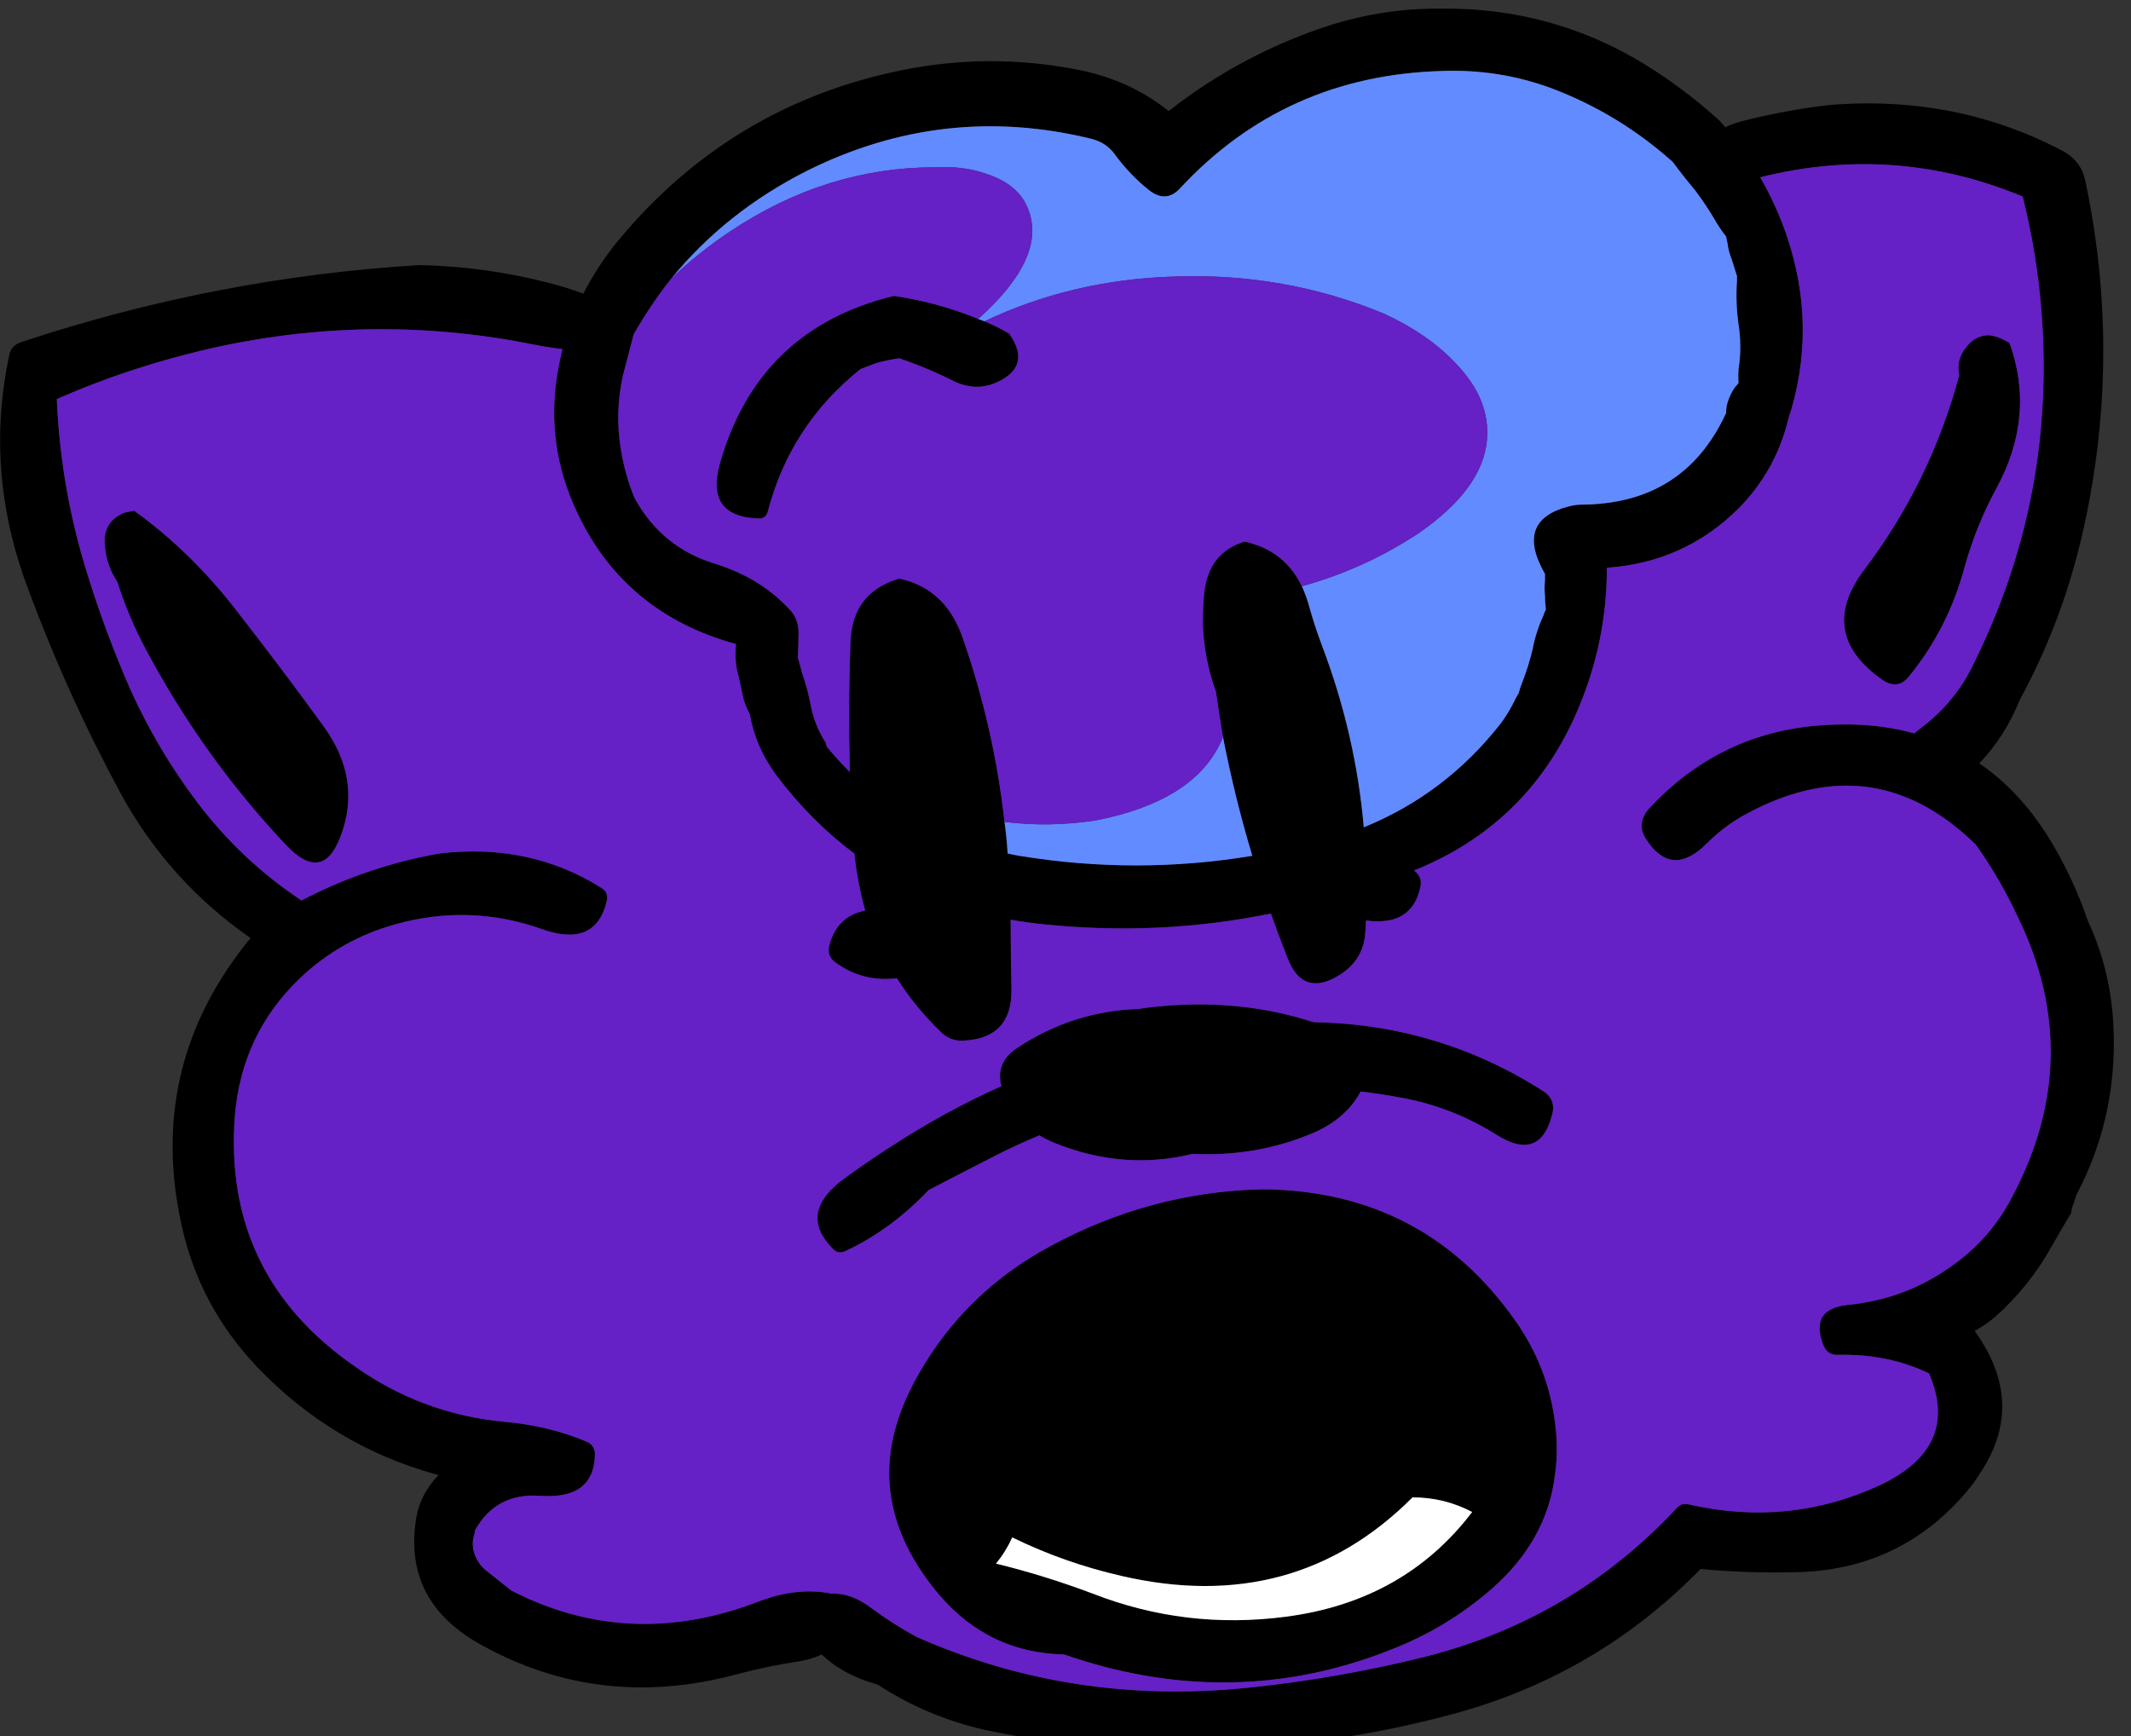 
<svg viewBox="0 0 135 110" height="110px" width="135px" y="0px" x="0px" preserveAspectRatio="none" xmlns:xlink="http://www.w3.org/1999/xlink" version="1.1" xmlns="http://www.w3.org/2000/svg">
<rect x="0" y="0" width="135" height="110" fill="#333333" stroke="none"/>
<defs></defs>

<g id="Layer_1"></g>

<g id="Layer_2">
<g transform="matrix( 0.981, 0, 0, 0.976, -4.15,-3.65)" id="Layer_1">
<g>
<g>
<g>
<path d="M 137.55 13.6
Q 130.65 9.9 122.45 10.55 119.75 10.85 116.95 11.55 116.185 11.73 115.65 12 115.479 11.804 115.3 11.6 113.4 9.85 111.2 8.4 104.95 4.25 97.4 4.3 93.65 4.25 90.05 5.4 84.4 7.25 79.7 10.95 77.15 8.9 73.75 8.25 68.1 7.15 62.45 8.3 51.45 10.55 44.2 19.3 42.843 20.954 41.9 22.8 41.243 22.56 40.55 22.35 36.05 21.05 31.3 20.95 18.2 21.75 5.6 25.95 5 26.15 4.85 26.7 3.2 34.3 6 41.85 8.55 48.8 12.05 55.3 15.1 60.9 20.35 64.6 20.385 64.625 20.4 64.65 20.201 64.891 20 65.15 13.75 73.2 15.95 83.25 17.1 88.55 20.85 92.5 25.685 97.582 32.35 99.45 32.46 99.475 32.55 99.5 31.35 100.75 31.1 102.35 30.25 107.75 35.35 110.55 43 114.8 51.75 112.45 53.8 111.9 55.8 111.6 56.664 111.454 57.3 111.15 58.684 112.493 60.9 113.1 64.1 115.2 67.85 116.05 74.95 117.55 82.25 117.35 90.45 117.1 98.3 114.95 107.45 112.4 114.05 105.6 117.25 105.9 120.5 105.8 127.25 105.55 131.5 100.25 131.819 99.851 132.05 99.45 135.152 94.885 131.75 90.15 132.45 89.75 133.05 89.25 135.3 87.25 136.75 84.6 137.35 83.55 138 82.45 138 82.4 138 82.3 138 82.25 138.05 82.15 138.05 82.05 138.1 82 138.1 81.9 138.15 81.85 138.2 81.75 138.2 81.65 138.25 81.6 138.25 81.5 138.3 81.45 138.3 81.35 141.2 75.85 140.65 69.45 140.35 66.3 139.05 63.5 138.1 60.7 136.55 58.15 134.647 55.079 132.05 53.3 133.714 51.539 134.65 49.2 137.3 44.3 138.6 38.85 141.35 27.2 138.9 15.5 138.65 14.25 137.55 13.6
M 134.85 16.5
Q 135.75 20.1 136.05 23.8 137.05 36 131.65 46.9 130.5 49.3 128.35 50.95 128.087 51.145 127.85 51.35 125.003 50.555 121.55 50.85 115.2 51.4 110.75 56.2 109.85 57.2 110.55 58.25 112.2 60.8 114.5 58.45 115.5 57.45 116.7 56.75 122.559 53.437 127.55 55.6 127.895 55.746 128.2 55.9 130.059 56.848 131.8 58.55 133.4 60.8 134.55 63.3 139.05 72.6 133.95 81.85 132.5 84.45 129.95 86.15 127.1 88.1 123.6 88.45 121.1 88.7 121.95 91 122.2 91.7 122.85 91.7 126.1 91.6 128.8 92.9 130.575 97.056 126.9 99.45 126.348 99.821 125.65 100.15 119.75 102.9 113.25 101.4 112.85 101.3 112.55 101.6 105.85 108.85 96.25 111.3 90.65 112.7 84.9 113.3 73.5 114.5 63.4 110 61.85 109.15 60.45 108.1 59.185 107.151 57.95 107.2 55.707 106.755 53.25 107.7 44.9 110.95 37.25 107 36.5 106.4 35.75 105.8 35 105.25 34.8 104.35 34.7 103.85 34.85 103.4 34.9 103.25 34.9 103.1 36.25 100.65 39.1 100.85 41.719 101.034 42.4 99.45 42.65 98.887 42.65 98.1 42.6 97.55 42.15 97.35 39.7 96.3 36.85 96.05 31.5 95.55 27.15 92.45 18.6 86.5 19.4 76.15 19.85 70.85 23.6 67.25 26.2 64.75 29.75 63.75 34.55 62.4 39.2 64.05 42.65 65.3 43.4 62.3 43.55 61.7 43.1 61.4 38.45 58.45 32.6 59.15 27.911 59.983 23.7 62.2 19.796 59.595 16.95 55.8 14.4 52.4 12.65 48.5 11.1 44.95 9.95 41.25 8.15 35.6 7.9 29.65 12.85 27.45 18.55 26.2 28.75 24.05 38.9 26.15 39.74 26.312 40.55 26.4 40.342 27.274 40.2 28.15 39.5 32.7 41.45 36.9 44.5 43.55 51.75 45.55 51.75 45.6 51.75 45.7 51.65 46.75 51.95 47.75 52.1 48.45 52.25 49.15 52.4 49.65 52.65 50.1 53 52.2 54.35 54.05 56.621 57.078 59.4 59.15 59.614 61.091 60.1 62.85 58.309 63.211 57.8 65.05 57.6 65.8 58.15 66.2 59.935 67.521 62.15 67.25 63.351 69.167 65.05 70.8 65.65 71.35 66.45 71.3 69.6 71.15 69.55 67.95 69.5 65.95 69.5 64 69.501 63.725 69.5 63.45 70.553 63.639 71.65 63.75 79.131 64.521 86.3 63.05 86.821 64.539 87.4 66 88.35 68.4 90.55 67.15 92.3 66.15 92.4 64.25 92.423 63.874 92.45 63.5 95.4 63.9 95.95 61.35 96.1 60.7 95.6 60.3 95.572 60.277 95.55 60.25 102.834 57.303 106 50.1 108 45.55 108 40.6 113 40.25 116.5 36.75 118.9 34.3 119.7 31 121.65 25.05 119.6 19 118.933 17.048 117.9 15.25 126.613 13.06 134.85 16.5
M 113.7 16.1
Q 114.45 17.1 115.05 18.15 115.35 18.65 115.7 19.1 115.75 19.35 115.8 19.6 115.85 20.05 116.05 20.55 116.2 21 116.35 21.5 116.35 21.55 116.4 21.65 116.4 21.8 116.4 21.95 116.3 23.4 116.5 24.8 116.7 26.1 116.55 27.35 116.45 27.95 116.5 28.6 116.4 28.75 116.25 28.9 115.95 29.35 115.8 29.85 115.7 30.15 115.7 30.5 115.7 30.6 115.65 30.65 112.95 36.45 106.4 36.5 106 36.5 105.6 36.6 102 37.5 104 41 104 41.25 104 41.45 103.95 41.95 104 42.4 104 42.8 104.05 43.2 104.05 43.3 104.05 43.35 103.95 43.5 103.9 43.7 103.4 44.8 103.2 45.9 102.95 46.95 102.55 48 102.4 48.35 102.3 48.75 102.2 48.9 102.1 49.1 101.7 49.95 101.15 50.7 97.582 55.288 92.3 57.45 91.781 51.424 89.6 45.65 89.15 44.45 88.8 43.2 88.601 42.447 88.3 41.8 87.17 39.454 84.6 38.9 82.3 39.6 82 42.2 81.965 42.531 81.95 42.85 81.907 43.508 81.9 44.15 81.973 46.46 82.75 48.65 82.963 50.111 83.2 51.55 83.962 55.487 85.1 59.3 77.617 60.548 70.05 59.3 69.684 59.24 69.3 59.15 69.244 58.133 69.1 57.1 68.421 50.989 66.4 45.15 65.3 41.95 62.3 41.3 59.25 42.2 59.15 45.45 59.003 49.391 59.1 53.3 59.116 53.589 59.1 53.85 58.361 53.109 57.65 52.25 57.639 52.217 57.6 52.15 57.589 52.067 57.55 51.95 56.85 50.85 56.6 49.6 56.4 48.5 56.05 47.5 55.9 46.95 55.75 46.4 55.8 45.65 55.8 44.85 55.8 44 55.35 43.45 53.45 41.3 50.45 40.35 46.95 39.3 45.2 36.05 44.55 34.45 44.3 32.75 43.95 30.45 44.45 28.15 44.8 26.8 45.15 25.45 46.253 23.499 47.6 21.8 51.1 17.504 56.3 14.85 65.15 10.4 74.7 12.75 75.7 13 76.25 13.8 77.2 15.1 78.45 16.1 79.55 16.95 80.45 15.95 87.2 8.65 97.3 8.35 101.05 8.2 104.5 9.5 108.8 11.15 112.25 14.25 112.95 15.2 113.7 16.1
M 67.8 24.6
Q 67.612 24.52 67.4 24.45 67.365 24.424 67.3 24.4 64.7 23.35 61.95 22.95 53.15 25.1 50.7 33.9 49.8 37.25 53.15 37.4 53.65 37.45 53.8 37 55.25 31.35 59.8 27.7 60.35 27.5 60.85 27.3 61.6 27.1 62.3 27 64.2 27.65 65.95 28.55 67.2 29.1 68.4 28.65 70.95 27.6 69.4 25.4 68.629 24.937 67.8 24.6
M 12.9 36.9
L 12.85 36.9
Q 12.65 36.95 12.4 37 12.3 37 12.2 37.05 10.85 37.65 11 39.15 11.1 40.45 11.8 41.5 12.55 43.85 13.7 46 17.4 52.95 22.7 58.6 25.05 61.1 26.2 58.1 27.65 54.35 25.1 50.85 22.5 47.25 19.75 43.7 16.7 39.65 12.9 36.9
M 104.65 96.1
Q 104.2 92.5 102.1 89.5 96.2 81.05 85.8 80.95 78.5 81.1 71.95 84.7 66.55 87.65 63.55 92.95 61.643 96.282 61.65 99.45 61.699 103.509 64.9 107.3 68.1 111.05 72.95 111.15 74.25 111.6 75.55 111.95 85.1 114.45 94.15 110.8 97.7 109.4 100.55 106.9 104.155 103.732 104.65 99.45 104.881 97.853 104.65 96.1
M 74.8 107.2
Q 71.692 106.023 68.55 105.25 69.174 104.488 69.6 103.55 72.95 105.2 76.65 106.05 87.8 108.65 95.45 100.95 97.5 100.95 99.3 101.9 94.902 107.708 87.25 108.7 80.8 109.55 74.8 107.2
M 81.25 78.65
Q 85.3 78.85 88.9 77.35 91.134 76.422 92.1 74.6 93.405 74.757 94.7 75 98 75.6 100.85 77.4 103.75 79.25 104.5 75.95 104.65 75.15 104 74.65 97.219 70.244 89.05 70.1 83.716 68.356 77.65 69.25 73.5 69.4 69.95 71.75 68.483 72.713 68.9 74.25 65.144 75.945 61.65 78.25 60.1 79.25 58.55 80.4 55.8 82.55 58 84.8 58.35 85.2 58.85 84.95 61.8 83.55 64.2 81 66.2 79.95 68.25 78.9 69.78 78.103 71.35 77.45 71.816 77.732 72.35 77.95 76.8 79.75 81.25 78.65
M 133.15 35.45
Q 135.7 30.75 134 26 133.65 25.8 133.3 25.65 133 25.55 132.7 25.5 131.75 25.5 131.15 26.35 130.55 27.1 130.75 28.1 128.9 35.05 124.6 40.75 121.55 44.85 125.75 47.85 126.8 48.6 127.55 47.6 130.05 44.5 131.1 40.55 131.85 37.85 133.15 35.45 Z" stroke="none" fill="#000000"></path>

<path d="M 85.1 59.3
Q 83.962 55.487 83.2 51.55 83.17 51.706 83.1 51.85 81.35 55.75 75 57 72.047 57.461 69.1 57.1 69.244 58.133 69.3 59.15 69.684 59.24 70.05 59.3 77.617 60.548 85.1 59.3
M 115.05 18.15
Q 114.45 17.1 113.7 16.1 112.95 15.2 112.25 14.25 108.8 11.15 104.5 9.5 101.05 8.2 97.3 8.35 87.2 8.65 80.45 15.95 79.55 16.95 78.45 16.1 77.2 15.1 76.25 13.8 75.7 13 74.7 12.75 65.15 10.4 56.3 14.85 51.1 17.504 47.6 21.8 49.313 20.147 51.4 18.75 57.6 14.6 64.6 14.6 66.4 14.5 67.85 15 69.6 15.55 70.35 16.75 72.276 20.052 67.4 24.45 67.612 24.52 67.8 24.6 73.406 21.924 79.9 21.7 87.1 21.4 93.6 24.1 96.6 25.5 98.35 27.45 100.5 29.75 100.25 32.35 99.95 35.5 95.85 38.35 92.374 40.667 88.3 41.8 88.601 42.447 88.8 43.2 89.15 44.45 89.6 45.65 91.781 51.424 92.3 57.45 97.582 55.288 101.15 50.7 101.7 49.95 102.1 49.1 102.2 48.9 102.3 48.75 102.4 48.35 102.55 48 102.95 46.95 103.2 45.9 103.4 44.8 103.9 43.7 103.95 43.5 104.05 43.35 104.05 43.3 104.05 43.2 104 42.8 104 42.4 103.95 41.95 104 41.45 104 41.25 104 41 102 37.5 105.6 36.6 106 36.5 106.4 36.5 112.95 36.45 115.65 30.65 115.7 30.6 115.7 30.5 115.7 30.15 115.8 29.85 115.95 29.35 116.25 28.9 116.4 28.75 116.5 28.6 116.45 27.95 116.55 27.35 116.7 26.1 116.5 24.8 116.3 23.4 116.4 21.95 116.4 21.8 116.4 21.65 116.35 21.55 116.35 21.5 116.2 21 116.05 20.55 115.85 20.05 115.8 19.6 115.75 19.35 115.7 19.1 115.35 18.65 115.05 18.15 Z" stroke="none" fill="#628BFF"></path>

<path d="M 100.25 32.35
Q 100.5 29.75 98.35 27.45 96.6 25.5 93.6 24.1 87.1 21.4 79.9 21.7 73.406 21.924 67.8 24.6 68.629 24.937 69.4 25.4 70.95 27.6 68.4 28.65 67.2 29.1 65.95 28.55 64.2 27.65 62.3 27 61.6 27.1 60.85 27.3 60.35 27.5 59.8 27.7 55.25 31.35 53.8 37 53.65 37.45 53.15 37.4 49.8 37.25 50.7 33.9 53.15 25.1 61.95 22.95 64.7 23.35 67.3 24.4 67.365 24.424 67.4 24.45 72.276 20.052 70.35 16.75 69.6 15.55 67.85 15 66.4 14.5 64.6 14.6 57.6 14.6 51.4 18.75 49.313 20.147 47.6 21.8 46.253 23.499 45.15 25.45 44.8 26.8 44.45 28.15 43.95 30.45 44.3 32.75 44.55 34.45 45.2 36.05 46.95 39.3 50.45 40.35 53.45 41.3 55.35 43.45 55.8 44 55.8 44.85 55.8 45.65 55.75 46.4 55.9 46.95 56.05 47.5 56.4 48.5 56.6 49.6 56.85 50.85 57.55 51.95 57.589 52.067 57.6 52.15 57.639 52.217 57.65 52.25 58.361 53.109 59.1 53.85 59.116 53.589 59.1 53.3 59.003 49.391 59.15 45.45 59.25 42.2 62.3 41.3 65.3 41.95 66.4 45.15 68.421 50.989 69.1 57.1 72.047 57.461 75 57 81.35 55.75 83.1 51.85 83.17 51.706 83.2 51.55 82.963 50.111 82.75 48.65 81.973 46.46 81.9 44.15 81.907 43.508 81.95 42.85 81.965 42.531 82 42.2 82.3 39.6 84.6 38.9 87.17 39.454 88.3 41.8 92.374 40.667 95.85 38.35 99.95 35.5 100.25 32.35
M 136.05 23.8
Q 135.75 20.1 134.85 16.5 126.613 13.06 117.9 15.25 118.933 17.048 119.6 19 121.65 25.05 119.7 31 118.9 34.3 116.5 36.75 113 40.25 108 40.6 108 45.55 106 50.1 102.834 57.303 95.55 60.25 95.572 60.277 95.6 60.3 96.1 60.7 95.95 61.35 95.4 63.9 92.45 63.5 92.423 63.874 92.4 64.25 92.3 66.15 90.55 67.15 88.35 68.4 87.4 66 86.821 64.539 86.3 63.05 79.131 64.521 71.65 63.75 70.553 63.639 69.5 63.45 69.501 63.725 69.5 64 69.5 65.95 69.55 67.95 69.6 71.15 66.45 71.3 65.65 71.35 65.05 70.8 63.351 69.167 62.15 67.25 59.935 67.521 58.15 66.2 57.6 65.8 57.8 65.05 58.309 63.211 60.1 62.85 59.614 61.091 59.4 59.15 56.621 57.078 54.35 54.05 53 52.2 52.65 50.1 52.4 49.65 52.25 49.15 52.1 48.45 51.95 47.75 51.65 46.75 51.75 45.7 51.75 45.6 51.75 45.55 44.5 43.55 41.45 36.9 39.5 32.7 40.2 28.15 40.342 27.274 40.55 26.4 39.74 26.312 38.9 26.15 28.75 24.05 18.55 26.2 12.85 27.45 7.9 29.65 8.15 35.6 9.95 41.25 11.1 44.95 12.65 48.5 14.4 52.4 16.95 55.8 19.796 59.595 23.7 62.2 27.911 59.983 32.6 59.15 38.45 58.45 43.1 61.4 43.55 61.7 43.4 62.3 42.65 65.3 39.2 64.05 34.55 62.4 29.75 63.75 26.2 64.75 23.6 67.25 19.85 70.85 19.4 76.15 18.6 86.5 27.15 92.45 31.5 95.55 36.85 96.05 39.7 96.3 42.15 97.35 42.6 97.55 42.65 98.1 42.65 98.887 42.4 99.45 41.719 101.034 39.1 100.85 36.25 100.65 34.9 103.1 34.9 103.25 34.85 103.4 34.7 103.85 34.8 104.35 35 105.25 35.75 105.8 36.5 106.4 37.25 107 44.9 110.95 53.25 107.7 55.707 106.755 57.95 107.2 59.185 107.151 60.45 108.1 61.85 109.15 63.4 110 73.5 114.5 84.9 113.3 90.65 112.7 96.25 111.3 105.85 108.85 112.55 101.6 112.85 101.3 113.25 101.4 119.75 102.9 125.65 100.15 126.348 99.821 126.9 99.45 130.575 97.056 128.8 92.9 126.1 91.6 122.85 91.7 122.2 91.7 121.95 91 121.1 88.7 123.6 88.45 127.1 88.1 129.95 86.15 132.5 84.45 133.95 81.85 139.05 72.6 134.55 63.3 133.4 60.8 131.8 58.55 130.059 56.848 128.2 55.9 127.895 55.746 127.55 55.6 122.559 53.437 116.7 56.75 115.5 57.45 114.5 58.45 112.2 60.8 110.55 58.25 109.85 57.2 110.75 56.2 115.2 51.4 121.55 50.85 125.003 50.555 127.85 51.35 128.087 51.145 128.35 50.95 130.5 49.3 131.65 46.9 137.05 36 136.05 23.8
M 134 26
Q 135.7 30.75 133.15 35.45 131.85 37.85 131.1 40.55 130.05 44.5 127.55 47.6 126.8 48.6 125.75 47.85 121.55 44.85 124.6 40.75 128.9 35.05 130.75 28.1 130.55 27.1 131.15 26.35 131.75 25.5 132.7 25.5 133 25.55 133.3 25.65 133.65 25.8 134 26
M 88.9 77.35
Q 85.3 78.85 81.25 78.65 76.8 79.75 72.35 77.95 71.816 77.732 71.35 77.45 69.78 78.103 68.25 78.9 66.2 79.95 64.2 81 61.8 83.55 58.85 84.95 58.35 85.2 58 84.8 55.8 82.55 58.55 80.4 60.1 79.25 61.65 78.25 65.144 75.945 68.9 74.25 68.483 72.713 69.95 71.75 73.5 69.4 77.65 69.25 83.716 68.356 89.05 70.1 97.219 70.244 104 74.65 104.65 75.15 104.5 75.95 103.75 79.25 100.85 77.4 98 75.6 94.7 75 93.405 74.757 92.1 74.6 91.134 76.422 88.9 77.35
M 102.1 89.5
Q 104.2 92.5 104.65 96.1 104.881 97.853 104.65 99.45 104.155 103.732 100.55 106.9 97.7 109.4 94.15 110.8 85.1 114.45 75.55 111.95 74.25 111.6 72.95 111.15 68.1 111.05 64.9 107.3 61.699 103.509 61.65 99.45 61.643 96.282 63.55 92.95 66.55 87.65 71.95 84.7 78.5 81.1 85.8 80.95 96.2 81.05 102.1 89.5
M 12.85 36.9
L 12.9 36.9
Q 16.7 39.65 19.75 43.7 22.5 47.25 25.1 50.85 27.65 54.35 26.2 58.1 25.05 61.1 22.7 58.6 17.4 52.95 13.7 46 12.55 43.85 11.8 41.5 11.1 40.45 11 39.15 10.85 37.65 12.2 37.05 12.3 37 12.4 37 12.65 36.95 12.85 36.9 Z" stroke="none" fill="#6520C6"></path>

<path d="M 68.55 105.25
Q 71.692 106.023 74.8 107.2 80.8 109.55 87.25 108.7 94.902 107.708 99.3 101.9 97.5 100.95 95.45 100.95 87.8 108.65 76.65 106.05 72.95 105.2 69.6 103.55 69.174 104.488 68.55 105.25 Z" stroke="none" fill="#FFFFFF"></path>
</g>
</g>
</g>
</g>
</g>
</svg>
